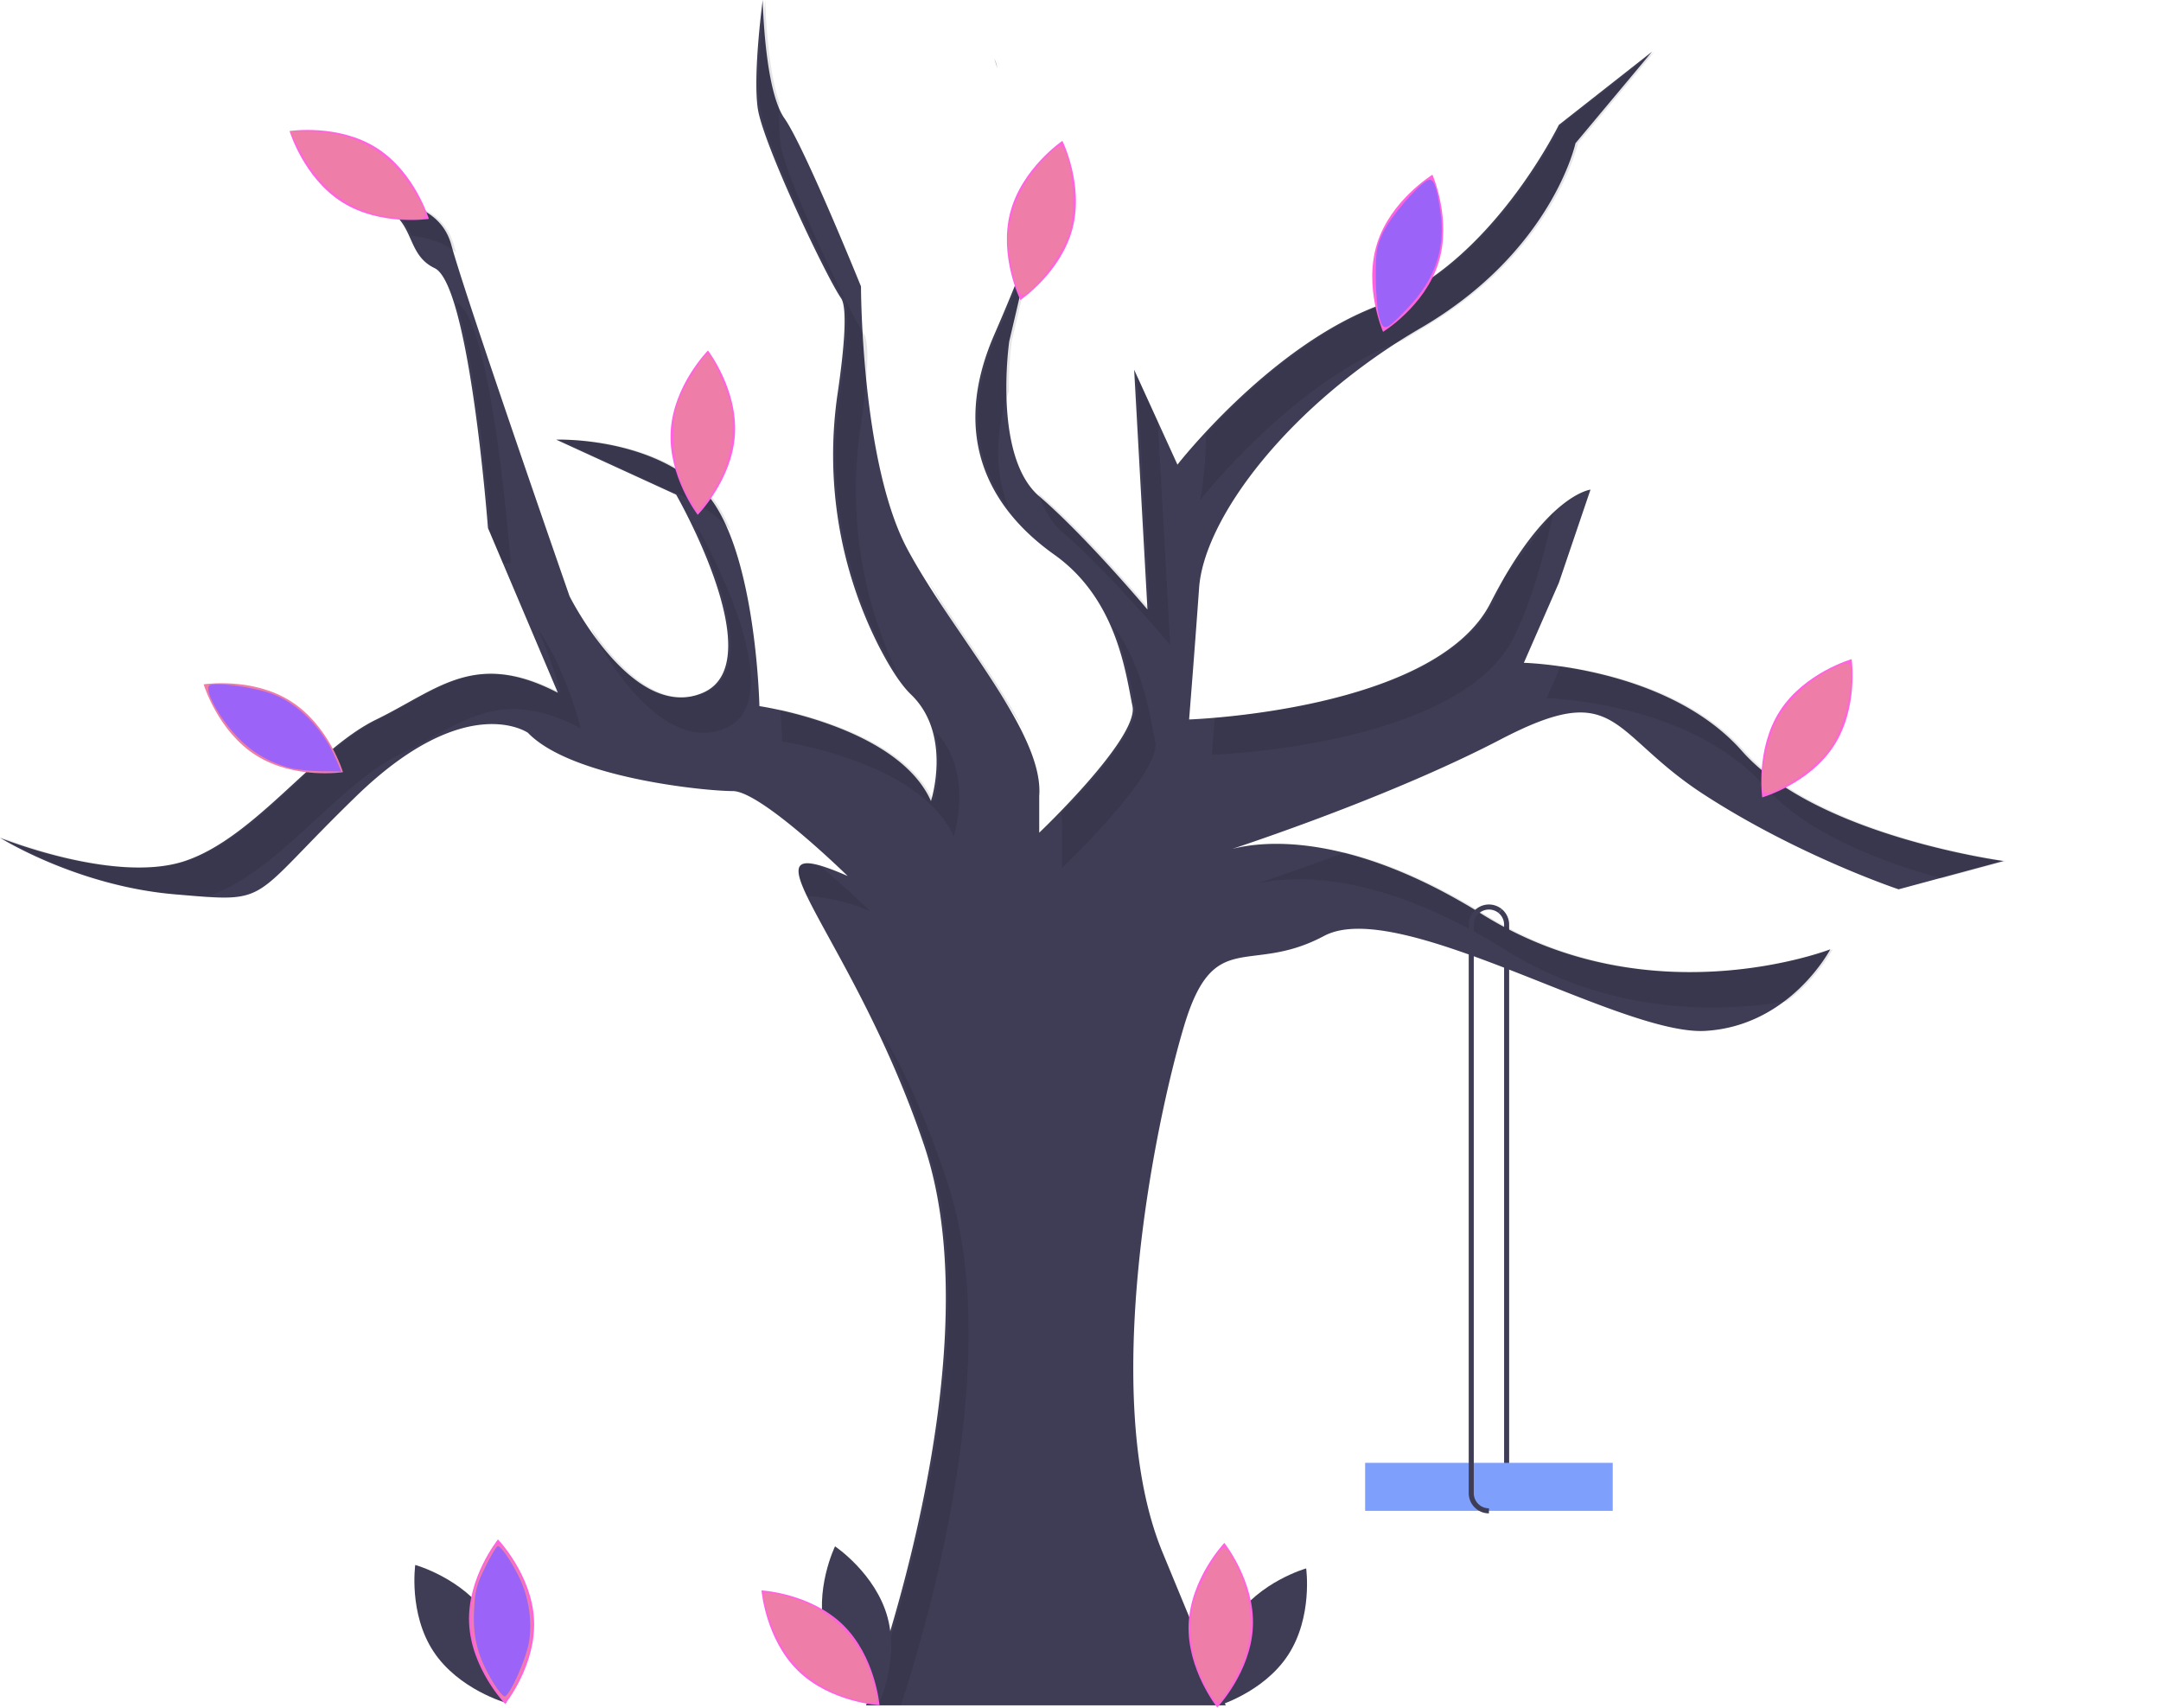 <?xml version="1.0" encoding="UTF-8" standalone="no"?>
<svg
   xmlns:dc="http://purl.org/dc/elements/1.1/"
   xmlns:cc="http://creativecommons.org/ns#"
   xmlns:rdf="http://www.w3.org/1999/02/22-rdf-syntax-ns#"
   xmlns:svg="http://www.w3.org/2000/svg"
   xmlns="http://www.w3.org/2000/svg"
   xmlns:sodipodi="http://sodipodi.sourceforge.net/DTD/sodipodi-0.dtd"
   xmlns:inkscape="http://www.inkscape.org/namespaces/inkscape"
   sodipodi:docname="empty-content.svg"
   version="1.1"
   viewBox="0 0 855.316 676.006"
   height="676.006"
   width="855.316"
   data-name="Layer 1"
   id="aad34d2c-b6e7-481f-91dd-037f78086296"
   inkscape:version="1.0.1 (3bc2e813f5, 2020-09-07)">
  <style
     id="style389" />
  <defs
     id="defs125" />
  <sodipodi:namedview
     pagecolor="#ffffff"
     bordercolor="#666666"
     borderopacity="1"
     objecttolerance="10"
     gridtolerance="10"
     guidetolerance="10"
     inkscape:pageopacity="0"
     inkscape:pageshadow="2"
     inkscape:window-width="1443"
     inkscape:window-height="843"
     id="namedview123"
     showgrid="false"
     inkscape:zoom="0.71151816"
     inkscape:cx="392.29983"
     inkscape:cy="343.95054"
     inkscape:window-x="227"
     inkscape:window-y="84"
     inkscape:window-maximized="0"
     inkscape:current-layer="aad34d2c-b6e7-481f-91dd-037f78086296"
     inkscape:document-rotation="0" />
  <title
     id="title2">Tree_swing</title>
  <path
     d="M769.658,696.851h-2V478.003a5.98,5.98,0,0,0-2.213-4.653l1.264-1.551a7.973,7.973,0,0,1,2.949,6.204Z"
     transform="translate(-172.342 -111.997)"
     fill="#3f3d56"
     id="path4" />
  <path
     d="M565.922,135.23a17.537,17.537,0,0,1,1.15,3.68C566.512,136.98,566.072,135.67,565.922,135.23Z"
     transform="translate(-172.342 -111.997)"
     fill="#3f3d56"
     id="path6" />
  <path
     d="M583.662,196.37s0,1.38-1.49,6.36Z"
     transform="translate(-172.342 -111.997)"
     fill="#3f3d56"
     id="path8" />
  <path
     d="M766.252,404.68c-39.33,20.5-90.78,38.2-106.19,43.33,11.75-3.06,45.95-7.18,98.94,25.88,66.58,41.53,137.77,13.84,137.77,13.84s-15.82,30.33-49.44,32.3c-33.62,1.98-121.29-53.39-150.95-37.57-29.67,15.82-43.51-3.96-55.38,35.6-11.86,39.55-33.61,147.65-8.56,208.3L657.482,787H515.102s51.42-137.11,23.07-221.48c-15.87-47.25-38.15-81.47-46.46-98.86-4.17-8.71-4.83-13.19.57-12.97,3.07.13,8.1,1.78,15.57,5.04,0,0-34.28-33.62-45.48-33.62-11.21,0-63.95-5.27-81.08-23.07,0,0-24.39-17.14-67.9,25.05s-32.96,42.19-71.85,38.89c-38.28-3.25-68.27-21.82-69.2-22.4,1.11.45,45.82,18.32,73.15,9.22,27.69-9.23,51.42-44.17,75.81-56.03,24.39-11.87,38.89-27.69,71.85-10.55l-21.72-51.21-5.95-14.03-.01-.02s-7.26-96.24-21.1-102.83c-13.84-6.6-5.27-23.73-30.98-27.03,0,0,31.64-3.96,37.57,17.8,5.94,21.75,46.81,139.09,46.81,139.09s25.04,50.09,52.73,38.23c27.69-11.87-10.55-78.44-10.55-78.44l-47.46-21.76s35.6-1.32,57.35,19.12c21.75,20.43,23.07,86.35,23.07,86.35s54.71,7.91,67.9,37.58c0,0,8.57-26.37-7.91-42.19-4.12-3.96-8.45-10.84-12.62-18.93a167.217,167.217,0,0,1-16.34-100.72c2.45-16.86,3.96-33.35,1.27-37.24-5.93-8.57-30.98-61.3-32.96-75.15-1.97-13.84,1.98-42.84,1.98-42.84s.66,35.59,8.57,46.8,30.32,66.58,30.32,66.58,0,69.87,18.46,104.15,54.05,72.51,52.08,97.56v14.5s39.55-37.57,36.91-50.1c-2.64-12.52-5.93-42.19-30.98-59.98-25.05-17.8-41.53-46.15-23.73-87.02,10.01-22.99,14.39-35.34,16.31-41.75l-10.38,44.39s-6.59,45.48,11.87,61.3c.05.04.09.08.14.12,18.43,15.84,42.7,44.71,42.7,44.71l-.07-1.27-5.2-93.65,1.14,2.5,8.22,18.02,7.78,17.05s36.91-47.46,80.42-63.28c43.5-15.82,70.53-71.19,70.53-71.19l36.92-29.01-30.33,36.26s-9.23,42.84-61.3,73.17c-52.08,30.32-85.69,75.14-87.67,102.83s-3.96,52.08-3.96,52.08,97.56-3.3,119.31-46.15c21.76-42.84,39.56-44.82,39.56-44.82l-12.53,36.91-13.84,31.64s56.69,1.32,86.35,34.94c29.67,33.62,103.49,43.51,103.49,43.51l-41.52,11.2s-39.56-13.18-77.13-37.57S813.052,380.29,766.252,404.68Z"
     transform="translate(-172.342 -111.997)"
     fill="#3f3d56"
     id="path10" />
  <path
     d="M787.272,314.74c-4.17,18.46-9.08,36.29-15.98,49.88-21.75,42.85-119.31,46.15-119.31,46.15s.46-5.66,1.16-14.59c24.77-2.04,92.48-10.75,110.15-45.56,1.62-3.18,3.12-6.6,4.54-10.2Z"
     transform="translate(-172.342 -111.997)"
     opacity="0.1"
     id="path12" />
  <path
     d="M635.502,367.26s-24.39-29.01-42.84-44.83c-4.05-3.46-6.89-8.36-8.86-13.88-.16-.44-.31-.89-.46-1.34.43.42.86.83,1.32,1.22,16.15,13.85,36.86,37.81,41.77,43.56.69.82,1.07,1.27,1.07,1.27l-5.13-92.42,8.22,18.02Z"
     transform="translate(-172.342 -111.997)"
     opacity="0.1"
     id="path14" />
  <path
     d="M649.621,284.027c-.144,16.23-2.25,25.882-2.25,25.882s36.899-47.441,80.393-63.272c2.571-1.626,5.178-3.227,7.848-4.782,52.076-30.323,61.304-73.17,61.304-73.17l30.323-36.255-36.914,29.004s-27.027,55.372-70.533,71.192C690.135,243.412,663.547,268.893,649.621,284.027Z"
     transform="translate(-172.342 -111.997)"
     opacity="0.1"
     id="path16" />
  <path
     d="M592.658,441.088v14.502s39.551-37.574,36.914-50.098c-2.016-9.578-4.431-29.177-16.653-45.83,5.509,12.585,7.186,24.861,8.653,31.83,1.891,8.981-17.911,30.842-29.268,42.493A30.061,30.061,0,0,1,592.658,441.088Z"
     transform="translate(-172.342 -111.997)"
     opacity="0.1"
     id="path18" />
  <path
     d="M539.604,341.567c.313.668.636,1.325.979,1.961,10.108,18.773,25.348,38.728,36.75,57.058C568.117,382.434,552.08,361.676,539.604,341.567Z"
     transform="translate(-172.342 -111.997)"
     opacity="0.1"
     id="path20" />
  <path
     d="M760.001,473.89c-21.684-13.526-40.219-20.825-55.36-24.523-15.882,5.978-28.954,10.435-35.532,12.624,11.796-3.054,45.972-7.11,98.891,25.899,41.52,25.899,84.833,24.878,111.556,20.441a69.066,69.066,0,0,0,18.214-20.599S826.579,515.419,760.001,473.89Z"
     transform="translate(-172.342 -111.997)"
     opacity="0.1"
     id="path22" />
  <path
     d="M571.74,313.503c-5.316-13.025-6.192-28.523-.085-46.683a142.461,142.461,0,0,1,1.137-19.69L583.172,202.729c-1.914,6.403-6.292,18.756-16.312,41.764C554.175,273.622,558.909,296.383,571.74,313.503Z"
     transform="translate(-172.342 -111.997)"
     opacity="0.1"
     id="path24" />
  <path
     d="M862.834,409.29c-20.572-23.315-54.136-31.093-72.782-33.671l-5.571,12.735s56.69,1.318,86.353,34.937c16.45,18.643,46.477,29.985,69.968,36.394l25.524-6.887S892.497,442.908,862.834,409.29Z"
     transform="translate(-172.342 -111.997)"
     opacity="0.1"
     id="path26" />
  <path
     d="M459.502,400.218c27.686-11.865-10.547-78.443-10.547-78.443l-1.046-.479c9.532,20.11,23.355,56.453,3.593,64.922-18.492,7.925-35.806-11.792-45.267-25.762.344.988.532,1.529.532,1.529S431.816,412.084,459.502,400.218Z"
     transform="translate(-172.342 -111.997)"
     opacity="0.1"
     id="path28" />
  <path
     d="M549.811,443.065s8.342-25.715-7.33-41.591c3.843,13.678-.67,27.591-.67,27.591-10.199-22.947-45.242-32.874-60.592-36.194.595,7.64.696,12.621.696,12.621S536.627,413.402,549.811,443.065Z"
     transform="translate(-172.342 -111.997)"
     opacity="0.1"
     id="path30" />
  <path
     d="M583.172,202.729c1.485-4.97,1.486-6.356,1.486-6.356Z"
     transform="translate(-172.342 -111.997)"
     opacity="0.1"
     id="path32" />
  <path
     d="M254.096,466.922c.133-.043.268-.082.4-.126,27.686-9.229,51.416-44.165,75.806-56.031s38.892-27.686,71.851-10.547c0,0-5.766-23.602-16.94-39.109a153.787,153.787,0,0,1,8.94,25.109c-32.959-17.139-47.461-1.318-71.851,10.547s-48.121,46.802-75.806,56.031-73.17-9.229-73.17-9.229,30.323,19.116,69.214,22.412C246.99,466.357,250.786,466.689,254.096,466.922Z"
     transform="translate(-172.342 -111.997)"
     opacity="0.1"
     id="path34" />
  <path
     d="M374.472,334.96s-1.08.02-3.04.05l-5.95-14.03c.65-.01.99-.02.99-.02s-4.58-60.7-13.4-88.99c.11.05.2.11.3.16C367.212,238.72,374.472,334.96,374.472,334.96Z"
     transform="translate(-172.342 -111.997)"
     opacity="0.1"
     id="path36" />
  <path
     d="M528.918,787.003c12.078-37.026,41.125-139.411,18.256-207.486-9.876-29.399-19.03-48.146-26.769-60.105,5.787,11.322,12.114,26.297,18.769,46.105C567.519,649.892,516.102,787.003,516.102,787.003Z"
     transform="translate(-172.342 -111.997)"
     opacity="0.1"
     id="path38" />
  <path
     d="M516.852,472.73a73.3,73.3,0,0,0-25.14-6.07c-4.17-8.71-4.83-13.19.57-12.97,1.5.27,3.01.59,4.51.96C507.392,463.45,516.852,472.73,516.852,472.73Z"
     transform="translate(-172.342 -111.997)"
     opacity="0.1"
     id="path40" />
  <path
     d="M338.397,211.727a17.244,17.244,0,0,0,2.711,3.466A19.454,19.454,0,0,0,338.397,211.727Z"
     transform="translate(-172.342 -111.997)"
     opacity="0.1"
     id="path42" />
  <path
     d="M458.843,319.139a32.096,32.096,0,0,1,2.858,3.081c-2.888-6.942-6.454-12.944-10.858-17.081-21.753-20.435-57.349-19.116-57.349-19.116l44.641,20.461A63.75,63.75,0,0,1,458.843,319.139Z"
     transform="translate(-172.342 -111.997)"
     opacity="0.1"
     id="path44" />
  <path
     d="M506.215,229.991c2.69,3.886,1.179,20.376-1.277,37.241a167.203,167.203,0,0,0,16.346,100.714,117.302,117.302,0,0,0,7.024,12.057,167.362,167.362,0,0,1-15.37-98.771c2.456-16.865,3.967-33.355,1.277-37.241-5.933-8.569-30.982-61.304-32.959-75.147a95.931,95.931,0,0,1-.413-16.175c-5.12-14.528-5.609-40.672-5.609-40.672s-3.955,29.004-1.978,42.847S500.282,221.422,506.215,229.991Z"
     transform="translate(-172.342 -111.997)"
     opacity="0.1"
     id="path46" />
  <path
     d="M568.056,138.861a18.863,18.863,0,0,0-1.197-3.793S567.366,136.491,568.056,138.861Z"
     transform="translate(-172.342 -111.997)"
     opacity="0.1"
     id="path48" />
  <path
     d="M335.229,205.25c5.81.711,12.492,2.494,17.59,6.628-.333-1.125-.623-2.133-.854-2.98-5.933-21.753-37.574-17.798-37.574-17.798C328.691,192.933,332.384,199.049,335.229,205.25Z"
     transform="translate(-172.342 -111.997)"
     opacity="0.1"
     id="path50" />
  <rect
     x="540.316"
     y="579.006"
     width="98"
     height="19"
     fill="#ff63de"
     id="rect92"
     style="fill:#7e9ffc;fill-opacity:1;stroke:none" />
  <path
     d="M761.658,711.003a8.009,8.009,0,0,1-8-8v-225a8,8,0,0,1,13.051-6.204l-1.264,1.551a6,6,0,0,0-9.787,4.653v225a6.007,6.007,0,0,0,6,6Z"
     transform="translate(-172.342 -111.997)"
     fill="#3f3d56"
     id="path94" />
  <path
     d="M660.856,753.135c-9.831,15.076-7.137,34.251-7.137,34.251s18.633-5.268,28.464-20.345,7.137-34.251,7.137-34.251S670.687,738.059,660.856,753.135Z"
     transform="translate(-172.342 -111.997)"
     fill="#3f3d56"
     id="path100" />
  <path
     d="M668.241,755.8c-.777,17.982-14.125,32.009-14.125,32.009s-12.088-15.127-11.311-33.108,14.125-32.009,14.125-32.009S669.018,737.819,668.241,755.8Z"
     transform="translate(-172.342 -111.997)"
     fill="#ff63de"
     id="path102" />
  <path
     d="M499.067,758.838c4.7,17.374,20.798,28.134,20.798,28.134s8.478-17.409,3.778-34.782-20.798-28.134-20.798-28.134S494.367,741.464,499.067,758.838Z"
     transform="translate(-172.342 -111.997)"
     fill="#3f3d56"
     id="path104" />
  <path
     d="M505.974,755.104c12.897,12.554,14.472,31.854,14.472,31.854s-19.335-1.056-32.231-13.61-14.472-31.854-14.472-31.854S493.077,742.55,505.974,755.104Z"
     transform="translate(-172.342 -111.997)"
     fill="#ff63de"
     id="path106" />
  <path
     d="M463.228,284.044c-1.121,17.963-14.735,31.733-14.735,31.733s-11.796-15.355-10.675-33.319,14.735-31.733,14.735-31.733S464.349,266.08,463.228,284.044Z"
     transform="translate(-172.342 -111.997)"
     fill="#ff63de"
     id="path108" />
  <path
     d="M321.312,170.482c15.225,9.599,20.778,28.149,20.778,28.149s-19.132,2.987-34.357-6.612-20.778-28.149-20.778-28.149S306.087,160.883,321.312,170.482Z"
     transform="translate(-172.342 -111.997)"
     fill="#ff63de"
     id="path110" />
  <path
     d="M287.312,389.482c15.225,9.599,20.778,28.149,20.778,28.149s-19.132,2.987-34.357-6.612-20.778-28.149-20.778-28.149S272.087,379.883,287.312,389.482Z"
     transform="translate(-172.342 -111.997)"
     fill="#ff63de"
     id="path112"
     style="fill:#ee7da8;fill-opacity:1" />
  <path
     d="M596.832,202.498c-4.591,17.403-20.622,28.263-20.622,28.263s-8.587-17.355-3.995-34.758,20.622-28.263,20.622-28.263S601.423,185.095,596.832,202.498Z"
     transform="translate(-172.342 -111.997)"
     fill="#ff63de"
     id="path114" />
  <path
     d="M741.667,216.068c-5.397,17.17-21.916,27.273-21.916,27.273s-7.77-17.736-2.373-34.906,21.916-27.273,21.916-27.273S747.064,198.897,741.667,216.068Z"
     transform="translate(-172.342 -111.997)"
     fill="#ff63de"
     id="path116" />
  <path
     d="M898.212,407.165c-9.775,15.112-28.389,20.449-28.389,20.449s-2.764-19.165,7.011-34.277S905.223,372.888,905.223,372.888,907.987,392.053,898.212,407.165Z"
     transform="translate(-172.342 -111.997)"
     fill="#ff63de"
     id="path118" />
  <path
     d="M866,206"
     transform="translate(-172.342 -111.997)"
     fill="#3f3d56"
     id="path120" />
  <g
     id="g149"
     transform="matrix(-1.011,0,0,1,365.909,63.256)">
    <path
       d="m 170.897,576.508 c -9.831,15.076 -7.137,34.251 -7.137,34.251 0,0 18.633,-5.268 28.464,-20.345 9.831,-15.076 7.137,-34.251 7.137,-34.251 0,0 -18.633,5.268 -28.464,20.345 z"
       fill="#3f3d56"
       id="path100-4" />
    <path
       d="m 178.282,579.173 c -0.777,17.982 -14.125,32.009 -14.125,32.009 0,0 -12.088,-15.127 -11.311,-33.108 0.777,-17.982 14.125,-32.009 14.125,-32.009 0,0 12.088,15.127 11.311,33.108 z"
       fill="#ff63de"
       id="path102-3" />
  </g>
  <path
     style="fill:#ee7da8;fill-opacity:1;stroke:none;stroke-width:1.087"
     d="m 195.366,667.359 c -11.133,-17.349 -11.721,-34.451 -1.769,-51.433 2.95,-5.034 3.146,-5.162 5.137,-3.359 1.139,1.03 3.332,4.027 4.875,6.659 7.19,12.269 8.842,25.372 4.736,37.561 -2.422,7.189 -7.167,16.043 -8.598,16.043 -0.479,0 -2.45,-2.462 -4.381,-5.47 z"
     id="path1222" />
  <path
     style="fill:#ee7da8;fill-opacity:1;stroke:none;stroke-width:1.087"
     d="m 335.417,671.817 c -16.374,-5.235 -26.648,-16.257 -31.857,-34.177 -1.005,-3.457 -1.521,-6.592 -1.147,-6.966 1.134,-1.134 11.995,1.594 18.387,4.618 11.853,5.607 21.311,17.119 24.587,29.927 0.688,2.691 1.5,5.749 1.804,6.795 0.734,2.531 -3.462,2.461 -11.774,-0.197 z"
     id="path1224" />
  <path
     style="fill:#ee7da8;fill-opacity:1;stroke:none;stroke-width:1.087"
     d="m 273.795,198.788 c -5.349,-8.728 -7.127,-15.26 -7.096,-26.072 0.025,-8.825 0.449,-11.242 2.908,-16.608 2.971,-6.482 9.29,-16.008 10.618,-16.008 1.213,0 7.307,13.124 8.725,18.789 2.165,8.655 0.877,20.821 -3.075,29.048 -1.867,3.887 -4.827,8.77 -6.578,10.851 l -3.182,3.784 z"
     id="path1226" />
  <path
     style="fill:#ee7da8;fill-opacity:1;stroke:none;stroke-width:1.087"
     d="M 152.248,85.633 C 138.057,83.264 126.424,74.286 118.929,59.919 l -4.112,-7.882 h 6.529 c 19.268,0 33.066,7.83 42.992,24.398 5.382,8.983 5.2,10.425 -1.294,10.265 -2.84,-0.07 -7.699,-0.55 -10.796,-1.067 z"
     id="path1228" />
  <path
     style="fill:#ee7da8;fill-opacity:1;stroke:none;stroke-width:1.087"
     d="m 402.453,113.52 c -0.887,-2.123 -2.177,-7.486 -2.866,-11.919 -1.064,-6.843 -0.977,-9.176 0.576,-15.471 2.212,-8.963 6.957,-17.081 14.042,-24.025 4.851,-4.754 5.396,-5.02 6.697,-3.267 2.461,3.319 4.183,14.457 3.689,23.866 -0.395,7.521 -1.051,10.097 -3.956,15.539 -3.793,7.106 -11.106,16.213 -14.459,18.007 -1.824,0.976 -2.33,0.605 -3.724,-2.73 z"
     id="path1230" />
  <path
     style="fill:#9b63f8;fill-opacity:1;stroke:none;stroke-width:0;fill-rule:nonzero;stroke-miterlimit:4;stroke-dasharray:none"
     d="m 545.938,125.709 c -0.759,-2.549 -1.391,-9.771 -1.405,-16.05 -0.022,-10.17 0.296,-12.102 2.92,-17.701 2.785,-5.944 13.269,-18.264 17.442,-20.498 2.432,-1.302 3.683,1.678 5.203,12.395 2.069,14.589 -2.025,26.641 -12.934,38.078 -8.733,9.156 -9.544,9.428 -11.227,3.775 z"
     id="path1232" />
  <path
     style="fill:#ee7da8;fill-opacity:1;stroke:none;stroke-width:1.087"
     d="m 697.614,312.321 c -1.322,-3.446 1.766,-19.361 5.063,-26.089 4.008,-8.18 12.52,-16.437 21.738,-21.091 8.299,-4.19 9.046,-3.587 8.075,6.511 -0.871,9.053 -4.059,18.661 -8.182,24.652 -3.496,5.081 -11.754,11.754 -19.123,15.452 -5.485,2.752 -6.697,2.843 -7.571,0.565 z"
     id="path1234" />
  <path
     style="fill:#ee7da8;fill-opacity:1;stroke:none;stroke-width:1.087"
     d="m 478.316,669.295 c -5.162,-8.893 -7.47,-17.922 -6.945,-27.175 0.404,-7.13 1.164,-9.806 4.951,-17.448 2.46,-4.965 5.417,-9.881 6.571,-10.926 2.026,-1.834 2.193,-1.738 4.859,2.812 8.105,13.83 9.473,29.896 3.636,42.68 -3.304,7.236 -8.119,14.677 -9.497,14.677 -0.491,0 -2.1,-2.079 -3.576,-4.621 z"
     id="path1236" />
  <path
     style="fill:#9b63f8;fill-opacity:1;fill-rule:nonzero;stroke:none;stroke-width:0;stroke-miterlimit:4;stroke-dasharray:none"
     d="m 114.52,303.876 c -8.461,-2.303 -15.253,-6.419 -21.209,-12.853 -6.759,-7.3 -12.369,-17.757 -10.52,-19.606 1.701,-1.701 17.558,0.426 25.366,3.403 10.15,3.869 19.759,13.775 24.823,25.59 l 2.12,4.945 -7.844,-0.073 c -4.314,-0.04 -10.045,-0.673 -12.736,-1.405 z"
     id="path1238" />
  <path
     style="fill:#9b63f8;fill-opacity:1;fill-rule:nonzero;stroke:none;stroke-width:0;stroke-miterlimit:4;stroke-dasharray:none"
     d="m 195.243,666.045 c -6.073,-10.025 -8.096,-17.495 -7.63,-28.182 0.359,-8.236 0.921,-10.449 4.488,-17.667 2.243,-4.538 4.449,-8.251 4.901,-8.251 1.213,0 4.933,5.316 8.117,11.6 4.15,8.189 5.747,18.372 4.194,26.734 -1.274,6.861 -7.417,20.569 -9.483,21.162 -0.617,0.177 -2.681,-2.251 -4.587,-5.397 z"
     id="path1240" />
</svg>
